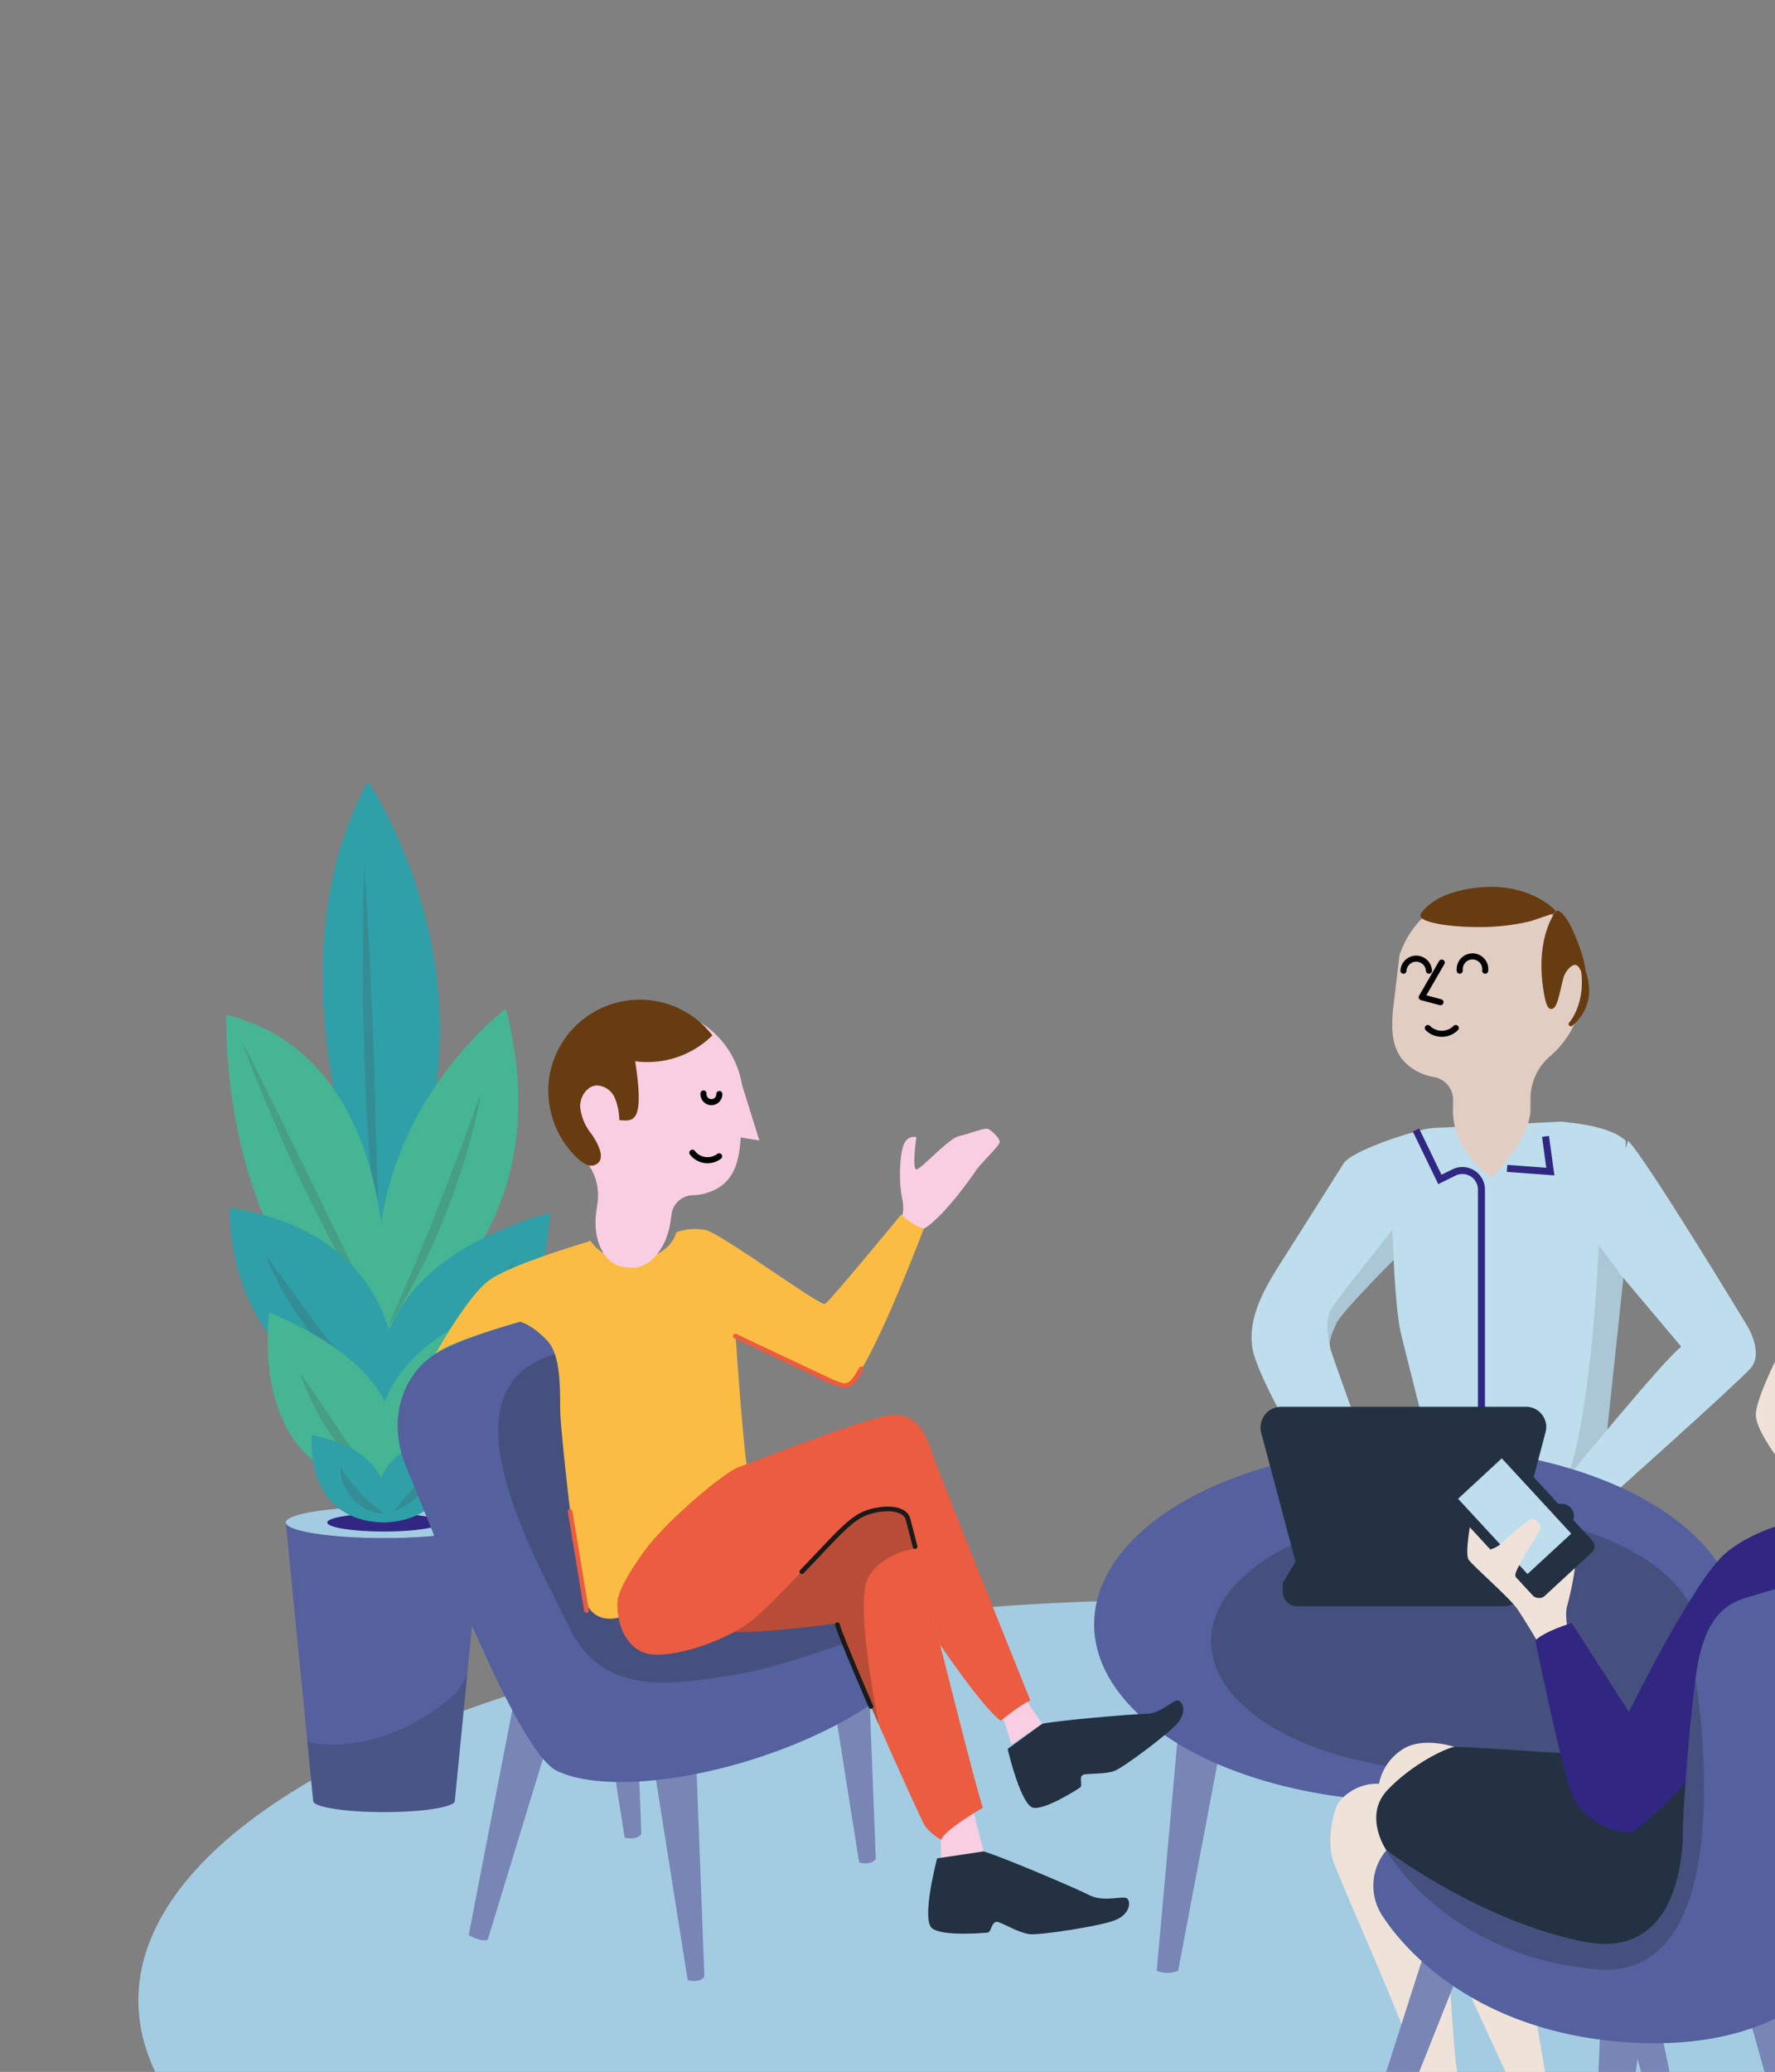 <svg xmlns="http://www.w3.org/2000/svg" xmlns:xlink="http://www.w3.org/1999/xlink" viewBox="0 0 380.76 444.25"><rect x="0" y="0" width="380.76" height="444.25" fill="#808080" stroke="none"/><defs><style>.cls-1,.cls-10,.cls-25,.cls-26,.cls-8{fill:none;}.cls-2{isolation:isolate;}.cls-3{clip-path:url(#clip-path);}.cls-4{fill:#bedded;}.cls-14,.cls-20,.cls-5{fill:#1a1a1a;}.cls-5{opacity:0.11;}.cls-6{fill:#fff;}.cls-7{fill:#e2cdc3;}.cls-8{stroke:#000;stroke-linejoin:round;stroke-width:1.3px;}.cls-25,.cls-26,.cls-8{stroke-linecap:round;}.cls-9{fill:#683c11;}.cls-10{stroke:#312783;stroke-width:1.5px;}.cls-10,.cls-25,.cls-26{stroke-miterlimit:10;}.cls-11{fill:url(#linear-gradient);}.cls-12{fill:url(#linear-gradient-2);}.cls-13{fill:#54619e;}.cls-14{opacity:0.17;}.cls-15{fill:#312783;}.cls-16{fill:#2f9fa8;}.cls-17{fill:#494949;opacity:0.2;mix-blend-mode:darken;}.cls-18{fill:#46b594;}.cls-19{fill:#7885b5;}.cls-20{opacity:0.24;}.cls-21{fill:#233142;}.cls-22{fill:#f9cee3;}.cls-23{fill:#fbbc43;}.cls-24{fill:#eb5c40;}.cls-25{stroke:#eb5c40;}.cls-26{stroke:#1a1a1a;}.cls-27{fill:#efe2d8;}</style><clipPath id="clip-path"><rect class="cls-1" x="-609.48" y="5.2" width="990.24" height="440.55"/></clipPath><linearGradient id="linear-gradient" x1="29.68" y1="428.91" x2="481.52" y2="428.91" gradientUnits="userSpaceOnUse"><stop offset="0" stop-color="#a3cce3"/><stop offset="1" stop-color="#a3cce3"/></linearGradient><linearGradient id="linear-gradient-2" x1="61.31" y1="326.45" x2="103.44" y2="326.45" xlink:href="#linear-gradient"/></defs><title>notre_societe</title><g class="cls-2"><g id="Notre_société_mobile" data-name="Notre société mobile"><g id="titre-4" data-name="titre"><g class="cls-3"><g id="illustrations"><path class="cls-4" d="M336.45,240.68a9.78,9.78,0,0,0-2-.17l-25.28,1.28h-.6a15.88,15.88,0,0,0-4.89.88c-6,1.55-14.17,4.76-15.45,6.78-1.79,2.81-9.19,14.56-12.77,20.17s-7.66,12-6.89,18.9,14.3,28.6,14.3,28.6l3.06-.26,8.94-1s-8.94-24.77-9.45-26.56.25-3.31,1.28-5.61,12.25-13.54,12.25-13.54.51,11.24,1.53,15.58,8.18,32.43,8.18,32.43l34.72,1.53,3.75-35.31,1.1-10.4.52-29.36C346.13,242,339.73,241,336.45,240.68Z"/><path class="cls-5" d="M343.37,319.67l3.75-35.31,1.1-10.4-5.28-7s-1.35,35.4-6.72,49.87h0Z"/><path class="cls-5" d="M285.41,289.28c-.51-1.78.25-3.31,1.28-5.61s12.25-13.54,12.25-13.54l-.26-6.38s-11.74,14.47-13.27,17.2S285.41,289.28,285.41,289.28Z"/><path class="cls-6" d="M336.22,316.86a55.3,55.3,0,0,1-5.87,2.3,9.48,9.48,0,0,0-2.55,1L325,332.69s3.57-2.8,5.87-3.06,8.43-.26,12.26-6.89C343.12,322.74,339.54,316.86,336.22,316.86Z"/><path class="cls-4" d="M349.24,244.6c3.72,3.57,25.5,39.58,25.5,39.58s3.71,5.87.79,9.19-32.14,29.37-32.14,29.37-3.18-4.6-5.57-5.11l-1.6-.77s21.25-26,24.44-28.09l-13.33-15.83-1-19.4,2.92-8.94"/><path class="cls-7" d="M300.2,204.84a20.19,20.19,0,1,1,32.41,21.55,12,12,0,0,0-4.3,8.89v2.6c0,6.21-8.26,14.62-8.26,14.62h0s-8.85-5.64-8.35-15.11v-1.48a4.93,4.93,0,0,0-4-4.95,11.53,11.53,0,0,1-6.23-3.09c-3-3-3-7.15-2.67-11.24Z"/><path class="cls-8" d="M318.59,208.13a2.74,2.74,0,1,0-5.46-.4,2.67,2.67,0,0,0,0,.4"/><path class="cls-8" d="M306.53,208.13a2.74,2.74,0,0,0-5.47,0"/><path class="cls-8" d="M306.28,220.42a4.25,4.25,0,0,0,6,0h0"/><polyline class="cls-8" points="309 214.89 304.98 213.82 309.27 206.39"/><path class="cls-9" d="M333.61,195.5a.48.48,0,0,0-.12-.44c-.22-.23-5.49-5.64-15.75-4.81s-12.89,5.56-13,5.76a.48.48,0,0,0-.05.31,1.19,1.19,0,0,0,.59.76c1.42.92,6.23,1.7,11.76,1.7a46.88,46.88,0,0,0,11.31-1.27l4.94-1.67A.48.48,0,0,0,333.61,195.5Z"/><path class="cls-9" d="M340.15,208.21a23.3,23.3,0,0,0-1.07-4.44c-2.7-7.86-4.58-8.46-4.93-8.5a.48.48,0,0,0-.43.18c-.17.22-4.29,5.54-2.69,16.49.53,3.63,1.05,4.38,1.72,4.4,1,0,1.43-1.58,2.21-5,.17-.73.32-1.36.43-1.74.39-1.25,1.55-2.7,2.46-2.71h0c.65,0,1.08.79,1.34,1.5.87,6.94-2.53,10.83-2.57,10.87a.48.48,0,0,0,0,.65.47.47,0,0,0,.34.14.45.45,0,0,0,.31-.11C339.28,218.26,342.29,214.52,340.15,208.21Z"/><polyline class="cls-10" points="331.53 243.66 332.57 251.21 323.29 250.52"/><path class="cls-10" d="M317.79,309.91V255.08a4.09,4.09,0,0,0-5.92-3.67l-3,1.48-5.13-10.6"/><ellipse class="cls-11" cx="255.6" cy="428.91" rx="225.92" ry="85.92"/><path class="cls-12" d="M103.44,326.45c0,1.85-9.43,3.35-21.07,3.35s-21.06-1.5-21.06-3.35,9.43-3.34,21.06-3.34S103.44,324.61,103.44,326.45Z"/><path class="cls-13" d="M103.44,326.45c0,1.85-9.43,3.35-21.07,3.35s-21.06-1.5-21.06-3.35l4.62,47,1.25,12.68c0,1.33,6.8,2.41,15.19,2.41s15.19-1.08,15.19-2.41l2.65-26.9Z"/><path class="cls-14" d="M100.21,359.27l-2.65,26.9c0,1.33-6.8,2.41-15.19,2.41s-15.19-1.08-15.19-2.41l-1.25-12.68S81.64,377.64,98,362.83Z"/><path class="cls-15" d="M94.54,326.45c0,1.07-5.45,1.94-12.17,1.94s-12.17-.87-12.17-1.94,5.45-1.93,12.17-1.93S94.54,325.39,94.54,326.45Z"/><path class="cls-16" d="M81.48,266.85s-25.79-56.94-2.56-99.33C78.92,167.52,111.86,215.78,81.48,266.85Z"/><path class="cls-17" d="M78.16,186.16c.53,6.72.87,13.45,1.2,20.17s.57,13.45.82,20.17l.57,20.18.31,10.08c0,3.37.24,6.72.42,10.09a191.06,191.06,0,0,1-2.29-20.1c-.52-6.72-.8-13.45-1-20.18s-.36-13.46-.34-20.2S77.85,192.9,78.16,186.16Z"/><path class="cls-18" d="M48.54,217.57s-1.79,55.15,33.7,71.75C82.24,289.32,90.16,228,48.54,217.57Z"/><path class="cls-17" d="M51.86,223.19c1.38,2.59,2.66,5.22,4,7.83l3.88,7.88,7.7,15.78,7.68,15.77c1.27,2.63,2.62,5.23,4,7.82l2,3.89L83.27,286c-1.82-2.31-3.43-4.77-5-7.23s-3-5-4.48-7.59c-2.9-5.1-5.56-10.34-8.13-15.61s-5-10.61-7.28-16S53.81,228.72,51.86,223.19Z"/><path class="cls-18" d="M108.54,216.29s-35.23,25.79-26,71.24C82.5,287.53,121.57,266.85,108.54,216.29Z"/><path class="cls-17" d="M103.18,234.42A110.11,110.11,0,0,1,100,247.58c-1.25,4.34-2.78,8.59-4.43,12.8S92.1,268.72,90,272.74a112.74,112.74,0,0,1-6.75,11.73c.83-2.11,1.84-4.11,2.67-6.21s1.82-4.1,2.66-6.18c1.72-4.14,3.45-8.27,5.08-12.45s3.24-8.36,4.84-12.55Z"/><path class="cls-16" d="M82,301.58S73.56,272.72,118,260C118,260,116.2,305.66,82,301.58Z"/><path class="cls-17" d="M110.59,270.17a62.28,62.28,0,0,1-4.68,8.61,73.43,73.43,0,0,1-5.83,7.9,52.25,52.25,0,0,1-7,6.94,26.9,26.9,0,0,1-8.53,4.89A47.42,47.42,0,0,0,92,292.43c2.29-2.22,4.43-4.62,6.5-7.07s4.09-5,6.09-7.5Z"/><path class="cls-16" d="M49.31,258.93s-2,36.52,35.57,42.65C84.88,301.58,90.72,265.57,49.31,258.93Z"/><path class="cls-17" d="M57,269.15c3.53,4.63,6.77,9.37,10.21,14,1.68,2.31,3.47,4.54,5.31,6.7a33,33,0,0,0,6.19,5.9,20.31,20.31,0,0,1-7.34-4.79,49.66,49.66,0,0,1-5.8-6.59A67.76,67.76,0,0,1,57,269.15Z"/><path class="cls-18" d="M82.24,317.92s-12-29.37,34.73-40.6C117,277.32,111.35,317.66,82.24,317.92Z"/><path class="cls-17" d="M87.1,312.3c4.24-4.28,8.48-8.43,12.56-12.74,2.07-2.13,4.06-4.34,6-6.54s3.9-4.49,5.9-6.76A49.26,49.26,0,0,1,107,294a67.68,67.68,0,0,1-5.81,7A64.94,64.94,0,0,1,87.1,312.3Z"/><path class="cls-18" d="M82.24,317.92s13.85-20.3-24.51-36.52C57.73,281.4,52.62,317.41,82.24,317.92Z"/><path class="cls-17" d="M64.37,294.43c3,4.05,5.66,8.22,8.44,12.29,1.38,2,2.81,4,4.28,6a23.09,23.09,0,0,0,5.15,5.2c-2.49-.61-4.58-2.38-6.35-4.15a45.59,45.59,0,0,1-4.77-5.9A56.45,56.45,0,0,1,64.37,294.43Z"/><path class="cls-16" d="M82.37,326.45S74.58,310.51,97.82,308C97.82,308,99.61,325.8,82.37,326.45Z"/><path class="cls-17" d="M84.54,324.05A68.18,68.18,0,0,1,89.6,318l2.63-2.83c.9-1,1.76-1.91,2.78-2.86a15.52,15.52,0,0,1-3.9,7.07A17.9,17.9,0,0,1,84.54,324.05Z"/><path class="cls-16" d="M82.37,326.45s5.24-14.66-15.45-18.74C66.92,307.71,64.88,326.05,82.37,326.45Z"/><path class="cls-17" d="M73.05,314.6a40.77,40.77,0,0,0,4.15,5.45,23.48,23.48,0,0,0,2.4,2.27c.86.75,1.8,1.39,2.77,2.2a8.16,8.16,0,0,1-3.62-.85,10,10,0,0,1-3-2.23,10.33,10.33,0,0,1-2-3.17A7.84,7.84,0,0,1,73.05,314.6Z"/><path class="cls-19" d="M252.72,371.51l-4.59,51.07a6.36,6.36,0,0,0,4.59,0l9.2-48.52Z"/><ellipse class="cls-13" cx="303.72" cy="348.27" rx="69.02" ry="38.05"/><ellipse class="cls-20" cx="312.24" cy="351.89" rx="52.46" ry="27.84"/><path class="cls-21" d="M275.19,339.35v2a3.07,3.07,0,0,0,3.07,3.06h44.43a3.45,3.45,0,0,0,2.82-1.46l11.64-16.41a2.59,2.59,0,0,0-2.12-4.09H285.45Z"/><path class="cls-21" d="M270.55,307.23l9,33.8H322.6l9-34.19a4.34,4.34,0,0,0-4.26-5.21H274.86A4.46,4.46,0,0,0,270.55,307.23Z"/><polygon class="cls-22" points="214.68 366.65 216.98 374.06 223.56 369.57 219.27 363.34 214.68 366.65"/><polygon class="cls-22" points="208.29 386.57 211 396.94 201.91 398.32 201.66 390.4 208.29 386.57"/><path class="cls-22" d="M193,261.71s1.28-1.28.51-4.85-.51-10,.51-11.75a2.22,2.22,0,0,1,2.56-1.28s-1,6.9,0,6.9,6.89-6.64,9.19-7.15,5.36-1.79,6.13-1.53,2.55,2,2.55,2.8-4.08,4.6-5.1,6.13-7.15,10.22-11.24,12.51Z"/><path class="cls-19" d="M110.24,364.87l-9.7,50.05s2.55,1.53,4.08,1l14.81-48.52Z"/><path class="cls-19" d="M139.35,373l8.17,51.58s2.55.77,3.58-.77l-2-52.6Z"/><path class="cls-19" d="M125.82,342.4,134,394s2.55.76,3.57-.77l-2-52.6Z"/><path class="cls-19" d="M176.12,347.76l8.17,51.58s2.55.77,3.58-.77L185.82,346Z"/><path class="cls-13" d="M115.86,282.14s-15.83,4.08-22.47,8.17-10.73,13.79-6.13,24.51,23.24,60.56,32.17,64.86c13.79,6.64,49-1,68.95-15.32l-6.64-24.52-38.82-29.62Z"/><path class="cls-20" d="M115.86,282.14l27.06,28.08,38.82,29.62,3,11.1s-16.2,6.52-28.11,8.31-27.24,4.88-34.52-10.33-29.23-52.23-1.91-58.87Z"/><path class="cls-23" d="M133,346.74s-4.86,1.79-7.15-2.81-5.37-36-5.62-40.09.51-12.77-2.81-16.34-5.87-4.09-5.87-4.09-15.58,4.34-18.13,6.9c0,0,6.64-12,11.23-15.58s20.69-8.17,22-8.68a10.19,10.19,0,0,0,10.47,4.08c7.15-1.27,7.92-5.87,7.92-5.87a11.57,11.57,0,0,1,6.38-.51c3.32.77,24.51,16.34,25.54,15.83s16.34-19.15,16.34-19.15,2.81,2.55,4.85,3.06c0,0-7.33,19.4-12.6,28.77-1.76,3.12-3.3,5.13-4.25,4.94-3.83-.77-23.5-10.72-23.5-10.72s1,14.83,1.86,23.23a50.84,50.84,0,0,0,.7,5.37c.76,2.8-10,16.08-12.26,17.61S133,346.74,133,346.74Z"/><path class="cls-24" d="M181.48,322.22s11.75-3.31,12.51-.25c.18.72,1.14,4.58,2.52,10.09,4.47,17.93,13.36,53.39,14.34,55.53,0,0-8.43,4.86-8.94,6.9,0,0-2.81-1.53-3.83-3.58-.52-1-5.07-10.87-9.48-20.92-4.2-9.57-8.28-19.36-8.65-22,0,0-17.87,2.56-24.77,1.79L162.59,337Z"/><path class="cls-20" d="M196.51,332.06c-1.38-5.51-2.34-9.37-2.52-10.09-.76-3.06-12.51.25-12.51.25L162.59,337l-7.41,12.77c6.9.77,24.77-1.79,24.77-1.79.37,2.62,4.45,12.41,8.65,22,0,0-5.59-26.57-2.27-31.93s10.18-6,10.18-6"/><path class="cls-24" d="M139.09,331.42s-6.38,8.17-6.63,12,1.27,9.45,5.87,11,16.09-2,22.21-6.39,21.2-22.72,25.54-23.74,7.66-1.28,8.68,1.53l6.89,26.81s8.94,13.28,13,16.34c0,0,4.34-3.57,6.38-4.34,0,0-20.17-50.05-21.19-53.37s-3.07-8.17-8.17-7.91-29.88,10-33.2,11.23S144,325.29,139.09,331.42Z"/><path class="cls-21" d="M200.78,399.45s-3.12,12.21-.85,14,11,1,11.9.94.83-2.74,2.31-2.26,4.55,2.34,6.73,2.59,15.58-1.76,18.58-3.1,3.13-3.85,2.34-4.55-5,.86-8-.67-19-8.35-22.78-9.42l-10,1.49Z"/><path class="cls-21" d="M216.4,376s2.7,11.18,5.28,11.62,9.29-3.85,10-4.33-.5-2.56.9-2.81,4.67-.06,6.53-.78,11.82-8.08,13.66-10.44.88-4.45-.06-4.67-3.7,2.84-6.74,2.88-18.9,1.39-22.4,2.14L216.15,375Z"/><g id="_Groupe_" data-name=" Groupe "><path class="cls-22" d="M162.89,244.54l-3.72-11.93a19.46,19.46,0,1,0-33.81,16,11.55,11.55,0,0,1,2.86,9l-.33,2.44c-.8,5.92,1.83,11.13,5.83,11.59l1.41.16c4,.45,7.92-4,8.72-10l.19-1.38a4.74,4.74,0,0,1,4.41-4.14,11.11,11.11,0,0,0,6.35-2.06c3.22-2.47,3.82-6.41,4.1-10.34Z"/><path class="cls-8" d="M154.31,234.58a1.7,1.7,0,1,1-3.4.07,1.28,1.28,0,0,1,0-.19"/><path class="cls-8" d="M154.26,247.93a4.1,4.1,0,0,1-5.74-.77"/></g><path class="cls-9" d="M126.87,243.13a11,11,0,0,1-2.42-5.82c-.06-2.14,1.44-4.44,3.51-4.57a4.38,4.38,0,0,1,3.89,2.59,13,13,0,0,1,1,4.84c2.95.24,5.5.8,3.4-12.62A19.8,19.8,0,0,0,152.82,222a19.66,19.66,0,0,0-34.91,8.48A20,20,0,0,0,122,246.33c1,1.25,3.58,4.25,5.53,3.48C130.46,248.73,127.9,244.61,126.87,243.13Z"/><path class="cls-25" d="M157.73,286.48l20.66,9.75c2.84,1,3.77,2.06,6.35-2.72"/><line class="cls-25" x1="122.29" y1="324.07" x2="125.82" y2="345.33"/><path class="cls-26" d="M172,337c6.16-6.32,9.87-10.93,13.29-12.4s8.76-1.71,9.51,1.2l1.5,5.82"/><path class="cls-26" d="M179.64,348.36c.65,2.52,7.19,17.55,7.19,17.55"/><path class="cls-19" d="M343.29,434.85l-2.39,56s2.39,1.44,4.09,0l7.15-56.39Z"/><path class="cls-19" d="M375.29,432.79l14,49.71s3.75.68,4.43-1.7l-10.9-53.12Z"/><path class="cls-19" d="M343,412.15l14,49.7s3.74.69,4.42-1.7L350.44,407Z"/><path class="cls-27" d="M312,374.57s-5.87-2-10.21,0a11.34,11.34,0,0,0-6.13,8.94c0,2,30.64,67.92,30.64,67.92l5.88-2.81L326,412.36Z"/><path class="cls-27" d="M303.54,383.51s-5.87-1.28-9.19-1-6.64,2.55-7.66,4.85a20.85,20.85,0,0,0-1,10.72c.77,3.32,18.39,41.88,18.64,46.73a24.57,24.57,0,0,1-3.06,13c-2,3.83-4.85,10-5.87,10.47a4,4,0,0,0-1.53,2.05l5.36,1.27,4.85-1.27,5.87-12.77,5.36-6.9a21.44,21.44,0,0,1-2.8-6.89c-.77-3.83-2.05-28.85-2.3-31.15S303.54,383.51,303.54,383.51Z"/><path class="cls-19" d="M306.41,416l-20.36,63.52s2,2.12,4,.84l23.84-59.86Z"/><path class="cls-21" d="M363.55,377.89s-25.27-1.81-40.45-2.76c-6.13-.39-10.62-.63-11.14-.56-1.78.26-8.93,3.58-14.29,9.19s-.26,13-.26,13l18.13,18.64,30.13,7.66,18.64-6.39,4.6-17.1Z"/><path class="cls-27" d="M315.54,326.05s-1.36,7-.51,8.35,8.85,8.17,10.55,10.72,4.77,7.66,4.94,8.17,6-2.72,6-2.72-1-4.09-.34-6.3,1.87-8,1.7-9.36S315.54,326.05,315.54,326.05Z"/><rect class="cls-21" x="316.99" y="310.05" width="17.36" height="31.66" rx="1.78" transform="translate(-134.68 307.43) rotate(-42.72)"/><rect class="cls-4" x="318.53" y="314.09" width="12.77" height="21.96" transform="translate(-134.33 306.7) rotate(-42.72)"/><path class="cls-27" d="M319.8,332.18a5.74,5.74,0,0,0,2.38-1.36c1-1,5.62-5.11,6.47-5.11a2.19,2.19,0,0,1,1.87,1.71c0,.68-2.55,4.42-3.4,5.95s-2.22,3.92-2.05,4.43a12.2,12.2,0,0,1,.17,2.21l-5.44-5.61Z"/><path class="cls-15" d="M387.55,325.54S377,327.25,370.18,333s-20.76,34.05-20.76,34.05L337.16,348s-5.79,1.71-7.83,3.75c0,0,5.11,24.85,7.49,32s9.87,9.2,12.6,9.2,17.7-16.69,17.7-16.69l24.17-29.62Z"/><path class="cls-13" d="M410.7,333s-29.62,7.49-33.71,8.86-11.23,1.7-13.27,18-2.73,32-2.73,32,1.36,28.94-21.11,24.52-42.47-19.66-42.47-19.66a11.69,11.69,0,0,0-.77,14.21c5.11,7.83,20.43,24.51,51.41,26.9S399.8,427,408,397s12.25-51.75,12.25-51.75S426,330.65,410.7,333Z"/><path class="cls-20" d="M363.72,359.93c-2.05,16.34-2.73,32-2.73,32s1.36,28.94-21.11,24.52-42.47-19.66-42.47-19.66,12.76,22.63,45.06,25.48S363.72,359.93,363.72,359.93Z"/><path class="cls-27" d="M384.14,285.37s-7.49,13.62-7.49,18,8.86,14.64,8.86,14.64l4.76-10.55Z"/></g></g></g></g></g></svg>